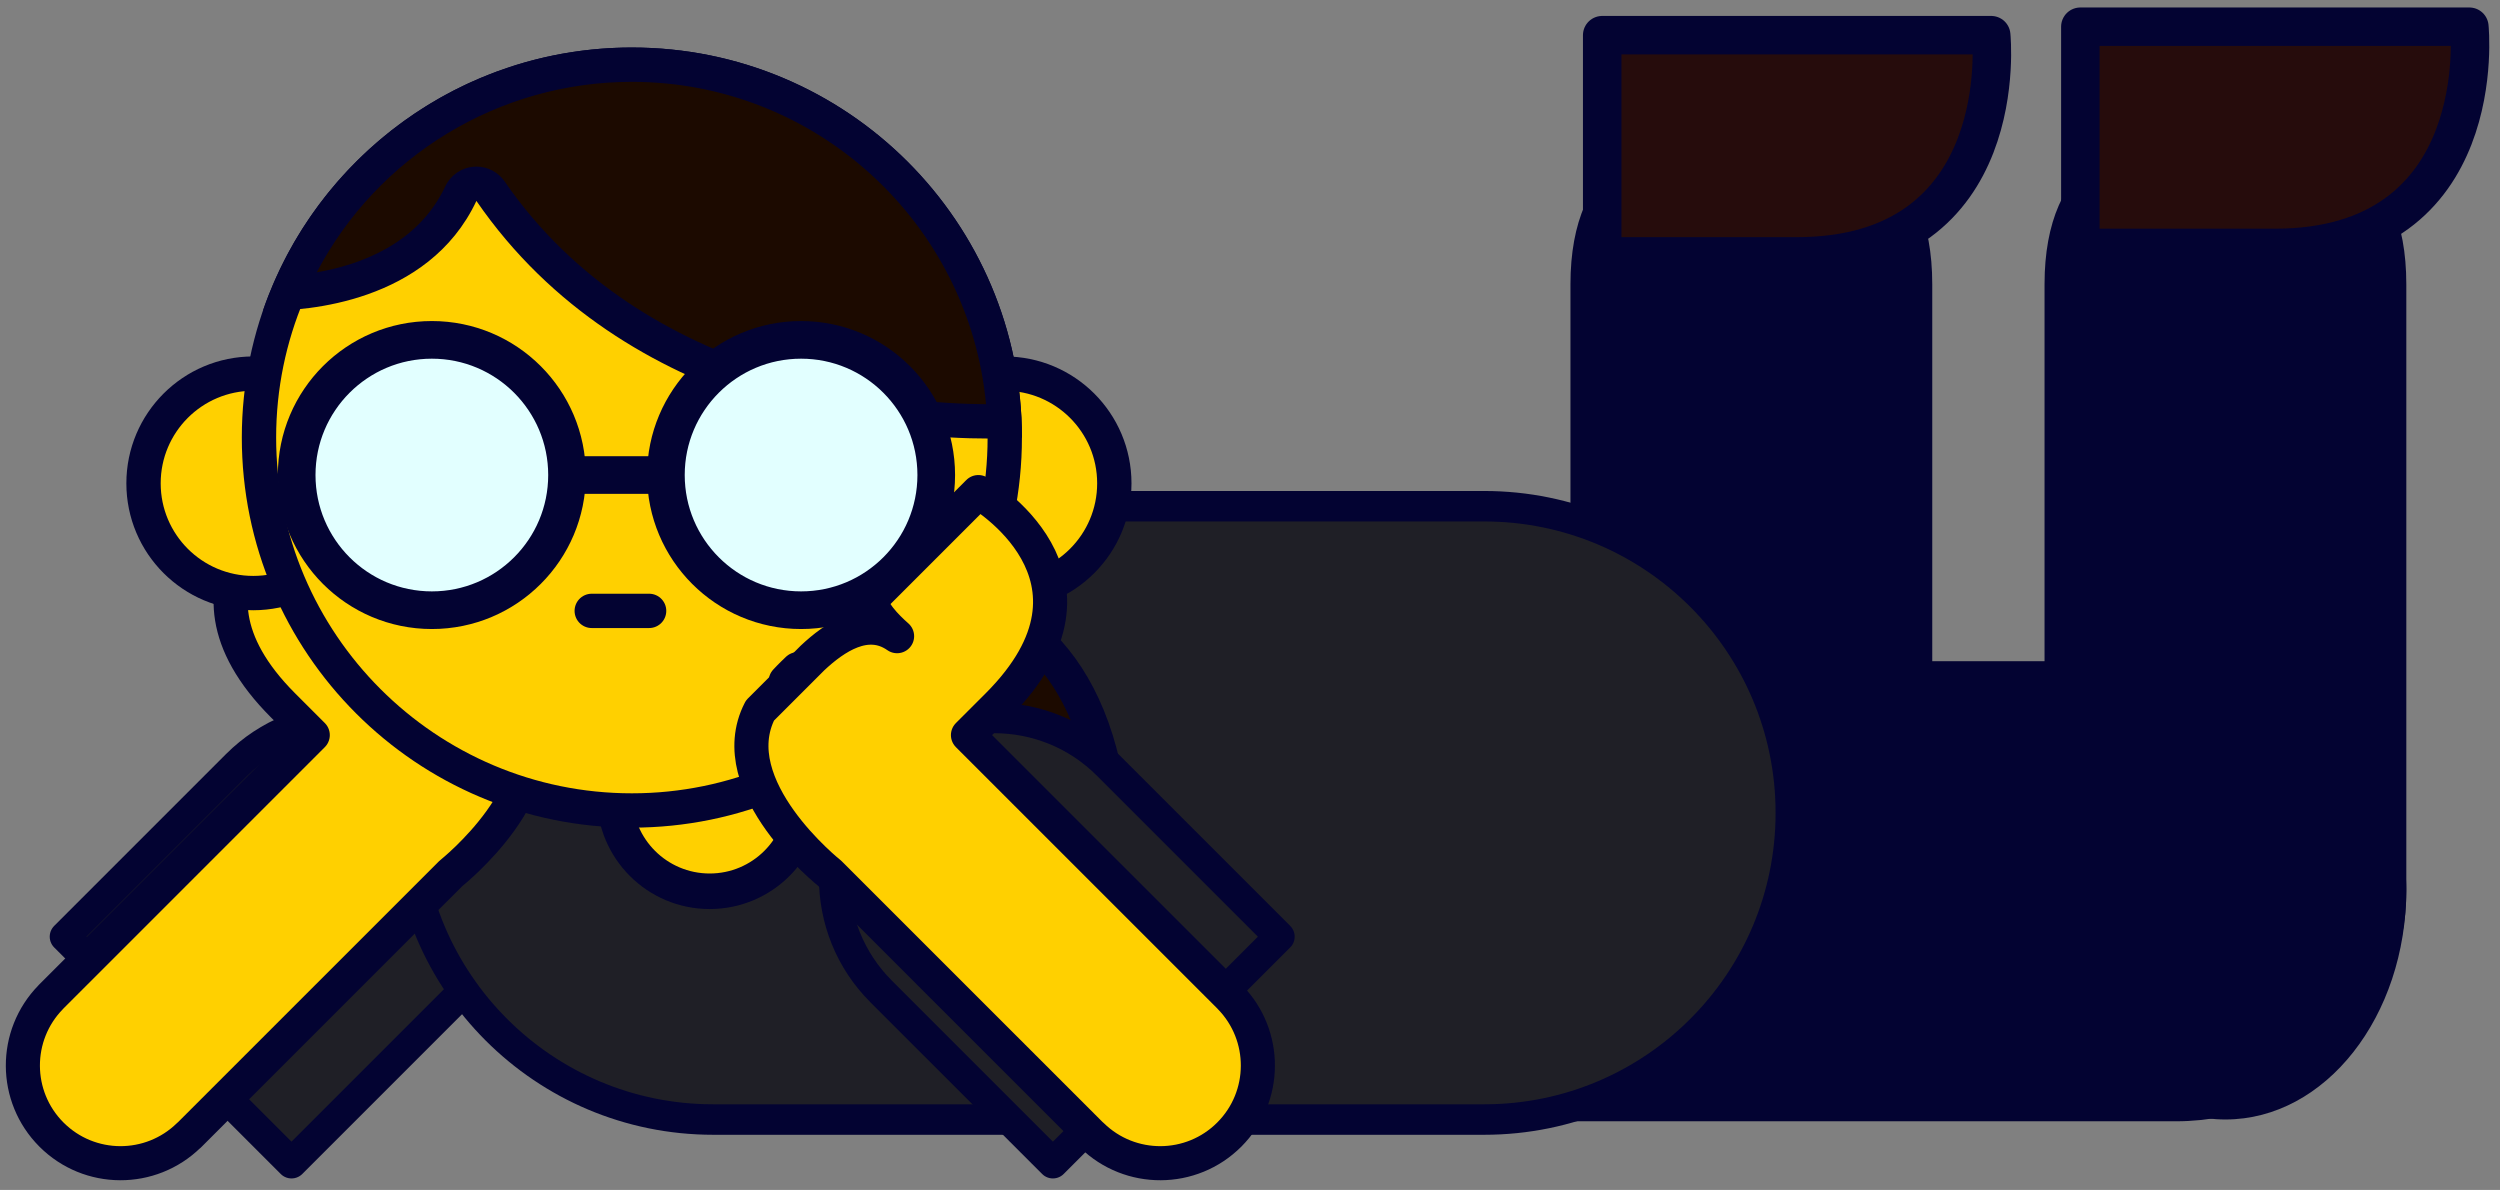 <?xml version="1.0" encoding="utf-8"?>
<!-- Generator: Adobe Illustrator 16.0.0, SVG Export Plug-In . SVG Version: 6.00 Build 0)  -->
<!DOCTYPE svg PUBLIC "-//W3C//DTD SVG 1.1//EN" "http://www.w3.org/Graphics/SVG/1.1/DTD/svg11.dtd">
<svg version="1.1" id="Layer_1" xmlns="http://www.w3.org/2000/svg" xmlns:xlink="http://www.w3.org/1999/xlink" x="0px" y="0px"
	 width="218.5px" height="104px" viewBox="0 0 218.5 104" enable-background="new 0 0 218.5 104" xml:space="preserve">
<rect x="0" y="0" width="218.5" height="104" fill="#808080" stroke="none"/>
<g>
	
		<path fill="#1F1F26" stroke="#030332" stroke-width="2.664" stroke-linecap="round" stroke-linejoin="round" stroke-miterlimit="10" d="
		M25.477,101.664L5.678,81.865l15.014-15.014c5.467-5.468,14.332-5.468,19.799,0l0,0c5.467,5.467,5.467,14.331,0,19.799
		L25.477,101.664z"/>
	<g>
		<path fill="#030332" d="M98.314,96.321c-10.156,0-18.423-8.268-18.423-18.426s8.267-18.424,18.423-18.424h91.895
			c10.158,0,18.423,8.266,18.423,18.424s-8.265,18.426-18.423,18.426H98.314z"/>
		<path fill="#030332" d="M190.207,61.153c9.229,0,16.742,7.512,16.742,16.742c0,9.231-7.513,16.742-16.742,16.742H98.313
			c-9.229,0-16.74-7.511-16.74-16.742c0-9.23,7.512-16.742,16.74-16.742H190.207 M190.207,57.791H98.313
			c-11.104,0-20.104,9.002-20.104,20.104C78.21,88.999,87.211,98,98.313,98h91.895c11.104,0,20.104-9.002,20.104-20.105
			C210.311,66.793,201.311,57.791,190.207,57.791L190.207,57.791z"/>
	</g>
	<g>
		<path fill="#030332" d="M194.503,96.352c-7.896,0-14.318-8.35-14.318-18.611V24.847c0-8.724,4.416-12.614,14.318-12.614
			c9.901,0,14.317,3.893,14.317,12.614V77.74C208.82,88.002,202.397,96.352,194.503,96.352z"/>
		<path fill="#030332" d="M194.503,13.725c8.991,0,12.827,3.326,12.827,11.122V77.74c0,9.439-5.754,17.122-12.827,17.122
			s-12.827-7.683-12.827-17.122V24.847C181.676,17.051,185.512,13.725,194.503,13.725 M194.503,10.742
			c-8.731,0-15.81,3.001-15.81,14.104v52.892c0,11.104,7.076,20.105,15.81,20.105c8.729,0,15.809-9.002,15.809-20.105V24.846
			C210.312,13.743,203.232,10.742,194.503,10.742L194.503,10.742z"/>
	</g>
	<g>
		<path fill="#030332" d="M153.07,96.352c-7.896,0-14.318-8.35-14.318-18.611V24.847c0-8.724,4.416-12.614,14.318-12.614
			c9.9,0,14.315,3.893,14.315,12.614V77.74C167.388,88.002,160.965,96.352,153.07,96.352z"/>
		<path fill="#030332" d="M153.07,13.725c8.988,0,12.824,3.326,12.824,11.122V77.74c0,9.439-5.754,17.122-12.824,17.122
			c-7.073,0-12.828-7.683-12.828-17.122V24.847C140.242,17.051,144.079,13.725,153.07,13.725 M153.07,10.742
			c-8.732,0-15.812,3.001-15.812,14.104v52.892c0,11.104,7.077,20.105,15.812,20.105c8.729,0,15.809-9.002,15.809-20.105V24.846
			C168.879,13.743,161.801,10.742,153.07,10.742L153.07,10.742z"/>
	</g>
	
		<path fill="#1F1F26" stroke="#030332" stroke-width="2.664" stroke-linecap="round" stroke-linejoin="round" stroke-miterlimit="10" d="
		M129.715,44.244H62.336c-14.803,0-26.803,12-26.803,26.803c0,14.801,12,26.801,26.803,26.801h67.379
		c14.803,0,26.803-12,26.803-26.801C156.518,56.244,144.518,44.244,129.715,44.244z"/>
	<g>
		
			<path fill="#FFD000" stroke="#030332" stroke-width="2.98" stroke-linecap="round" stroke-linejoin="round" stroke-miterlimit="10" d="
			M43.265,59.537c-0.35-0.352-0.7-0.701-1.053-1.055C42.865,59.099,43.265,59.537,43.265,59.537z"/>
		
			<path fill="#FFD000" stroke="#030332" stroke-width="2.98" stroke-linecap="round" stroke-linejoin="round" stroke-miterlimit="10" d="
			M26.427,43.008l9.329,9.33c0.149,1.002-1.304,2.455-2.223,3.264c2.638-1.854,5.48,0.11,7.396,1.91
			c0.354,0.354,0.702,0.703,1.052,1.053c1.212,1.211,2.404,2.403,3.536,3.535c3.438,6.663-6.099,14.23-6.099,14.23L16.522,99.223
			c0,0-0.011,0.002-0.017,0.004c-3.34,3.27-8.693,3.25-12.006-0.063c-3.315-3.316-3.332-8.678-0.058-12.018c0-0.002,0-0.004,0-0.006
			l0.057-0.057l0,0l0,0l22.837-22.836c-0.832-0.832-1.688-1.688-2.593-2.593C13.521,50.432,26.427,43.008,26.427,43.008z"/>
	</g>
	
		<path fill="#FFD000" stroke="#030332" stroke-width="3.107" stroke-linecap="round" stroke-linejoin="round" stroke-miterlimit="10" d="
		M67.117,54.082H56.935c-1.776,0-3.219,1.344-3.219,3v12.506c0,4.588,3.72,8.309,8.312,8.309c4.588,0,8.309-3.721,8.309-8.309
		V57.082C70.336,55.426,68.896,54.082,67.117,54.082z"/>
	<g>
		
			<path fill="#1C0A00" stroke="#030332" stroke-width="3" stroke-linecap="round" stroke-linejoin="round" stroke-miterlimit="10" d="
			M67.207,52.979c0,0,29.162-10.744,30.185,21.999C97.392,74.979,84.857,55.537,67.207,52.979z"/>
		
			<circle fill="#FFD000" stroke="#030332" stroke-width="3" stroke-linecap="round" stroke-linejoin="round" stroke-miterlimit="10" cx="22.135" cy="42.244" r="9.591"/>
		
			<circle fill="#FFD000" stroke="#030332" stroke-width="3" stroke-linecap="round" stroke-linejoin="round" stroke-miterlimit="10" cx="87.801" cy="42.244" r="9.591"/>
		<g>
			<path fill="#FFD000" d="M55.226,70.835c-17.971,0-32.591-14.62-32.591-32.591c0-17.973,14.62-32.59,32.591-32.59
				c17.972,0,32.591,14.617,32.591,32.59C87.816,56.215,73.195,70.835,55.226,70.835z"/>
			<path fill="#030332" d="M55.226,7.153c17.146,0,31.091,13.947,31.091,31.092S72.371,69.336,55.226,69.336
				c-17.144,0-31.091-13.946-31.091-31.091C24.135,21.102,38.082,7.153,55.226,7.153 M55.226,4.153
				c-18.828,0-34.091,15.264-34.091,34.092s15.263,34.091,34.091,34.091c18.827,0,34.091-15.263,34.091-34.091
				S74.053,4.153,55.226,4.153L55.226,4.153z"/>
		</g>
		
			<line fill="none" stroke="#030332" stroke-width="3" stroke-linecap="round" stroke-miterlimit="10" x1="56.732" y1="53.391" x2="51.718" y2="53.391"/>
		<g>
			<g>
				<path fill="#1C0A00" d="M86.486,36.828c-8.951,0-31.121-1.961-43.615-20.117c-0.281-0.408-0.745-0.649-1.236-0.649
					c-0.041,0-0.082,0.001-0.123,0.005c-0.535,0.044-1.006,0.371-1.232,0.857c-3.301,7.021-11.157,8.426-15.102,8.676
					C30.23,13.584,42.045,5.656,55.225,5.656c17.492,0,31.811,13.849,32.563,31.156c-0.369,0.012-0.805,0.018-1.297,0.018
					C86.488,36.828,86.487,36.828,86.486,36.828z"/>
				<path fill="#030332" d="M55.225,7.153c16.16,0,29.48,12.395,30.955,28.176c-7.162-0.044-29.822-1.666-42.074-19.469
					c-0.563-0.816-1.486-1.3-2.471-1.3c-0.081,0-0.163,0.003-0.245,0.013c-1.069,0.087-2.013,0.738-2.47,1.713
					c-2.365,5.031-7.432,6.862-11.237,7.516C32.986,13.684,43.543,7.153,55.225,7.153 M55.225,4.153
					c-14.938,0-27.631,9.607-32.236,22.98c0,0,0.248,0.014,0.687,0.014c2.842,0,13.739-0.601,17.962-9.587
					C54.742,36.604,78.369,38.329,86.49,38.329c1.794,0,2.83-0.084,2.83-0.084C89.316,19.416,74.053,4.153,55.225,4.153
					L55.225,4.153z"/>
			</g>
		</g>
		<g>
			
				<circle fill="#E2FFFF" stroke="#030332" stroke-width="3.29" stroke-linecap="round" stroke-miterlimit="10" cx="37.744" cy="41.518" r="11.814"/>
			<circle fill="#E2FFFF" stroke="#030332" stroke-width="3.29" stroke-miterlimit="10" cx="70.014" cy="41.518" r="11.814"/>
			
				<line fill="none" stroke="#030332" stroke-width="3.29" stroke-miterlimit="10" x1="49.558" y1="41.518" x2="58.898" y2="41.518"/>
		</g>
	</g>
	
		<path fill="#1F1F26" stroke="#030332" stroke-width="2.664" stroke-linecap="round" stroke-linejoin="round" stroke-miterlimit="10" d="
		M92.023,101.664l19.799-19.799L96.808,66.852c-5.467-5.468-14.332-5.468-19.799,0l0,0c-5.467,5.467-5.467,14.331,0,19.799
		L92.023,101.664z"/>
	<g>
		
			<path fill="#FFD000" stroke="#030332" stroke-width="2.98" stroke-linecap="round" stroke-linejoin="round" stroke-miterlimit="10" d="
			M68.671,59.537c0.35-0.352,0.7-0.701,1.053-1.055C69.07,59.099,68.671,59.537,68.671,59.537z"/>
		
			<path fill="#FFD000" stroke="#030332" stroke-width="2.98" stroke-linecap="round" stroke-linejoin="round" stroke-miterlimit="10" d="
			M85.509,43.008l-9.329,9.33c-0.147,1.002,1.306,2.455,2.225,3.264c-2.64-1.854-5.482,0.11-7.397,1.91
			c-0.352,0.354-0.702,0.703-1.052,1.053c-1.212,1.211-2.404,2.403-3.536,3.535c-3.436,6.663,6.099,14.23,6.099,14.23l22.896,22.893
			c0,0,0.011,0.002,0.017,0.004c3.34,3.27,8.693,3.25,12.006-0.063c3.315-3.316,3.332-8.678,0.059-12.018c0-0.002,0-0.004,0-0.006
			l-0.058-0.057l0,0l0,0L84.6,64.248c0.832-0.832,1.688-1.688,2.595-2.593C98.414,50.432,85.509,43.008,85.509,43.008z"/>
	</g>
	
		<path fill="#260C0C" stroke="#030332" stroke-width="3.363" stroke-linecap="round" stroke-linejoin="round" stroke-miterlimit="10" d="
		M181.822,2.336h34c0,0,2,19.333-17,19.333s-17,0-17,0V2.336z"/>
	
		<path fill="#260C0C" stroke="#030332" stroke-width="3.363" stroke-linecap="round" stroke-linejoin="round" stroke-miterlimit="10" d="
		M140.032,3.075h34c0,0,2,19.333-17,19.333s-17,0-17,0V3.075z"/>
</g>
</svg>
